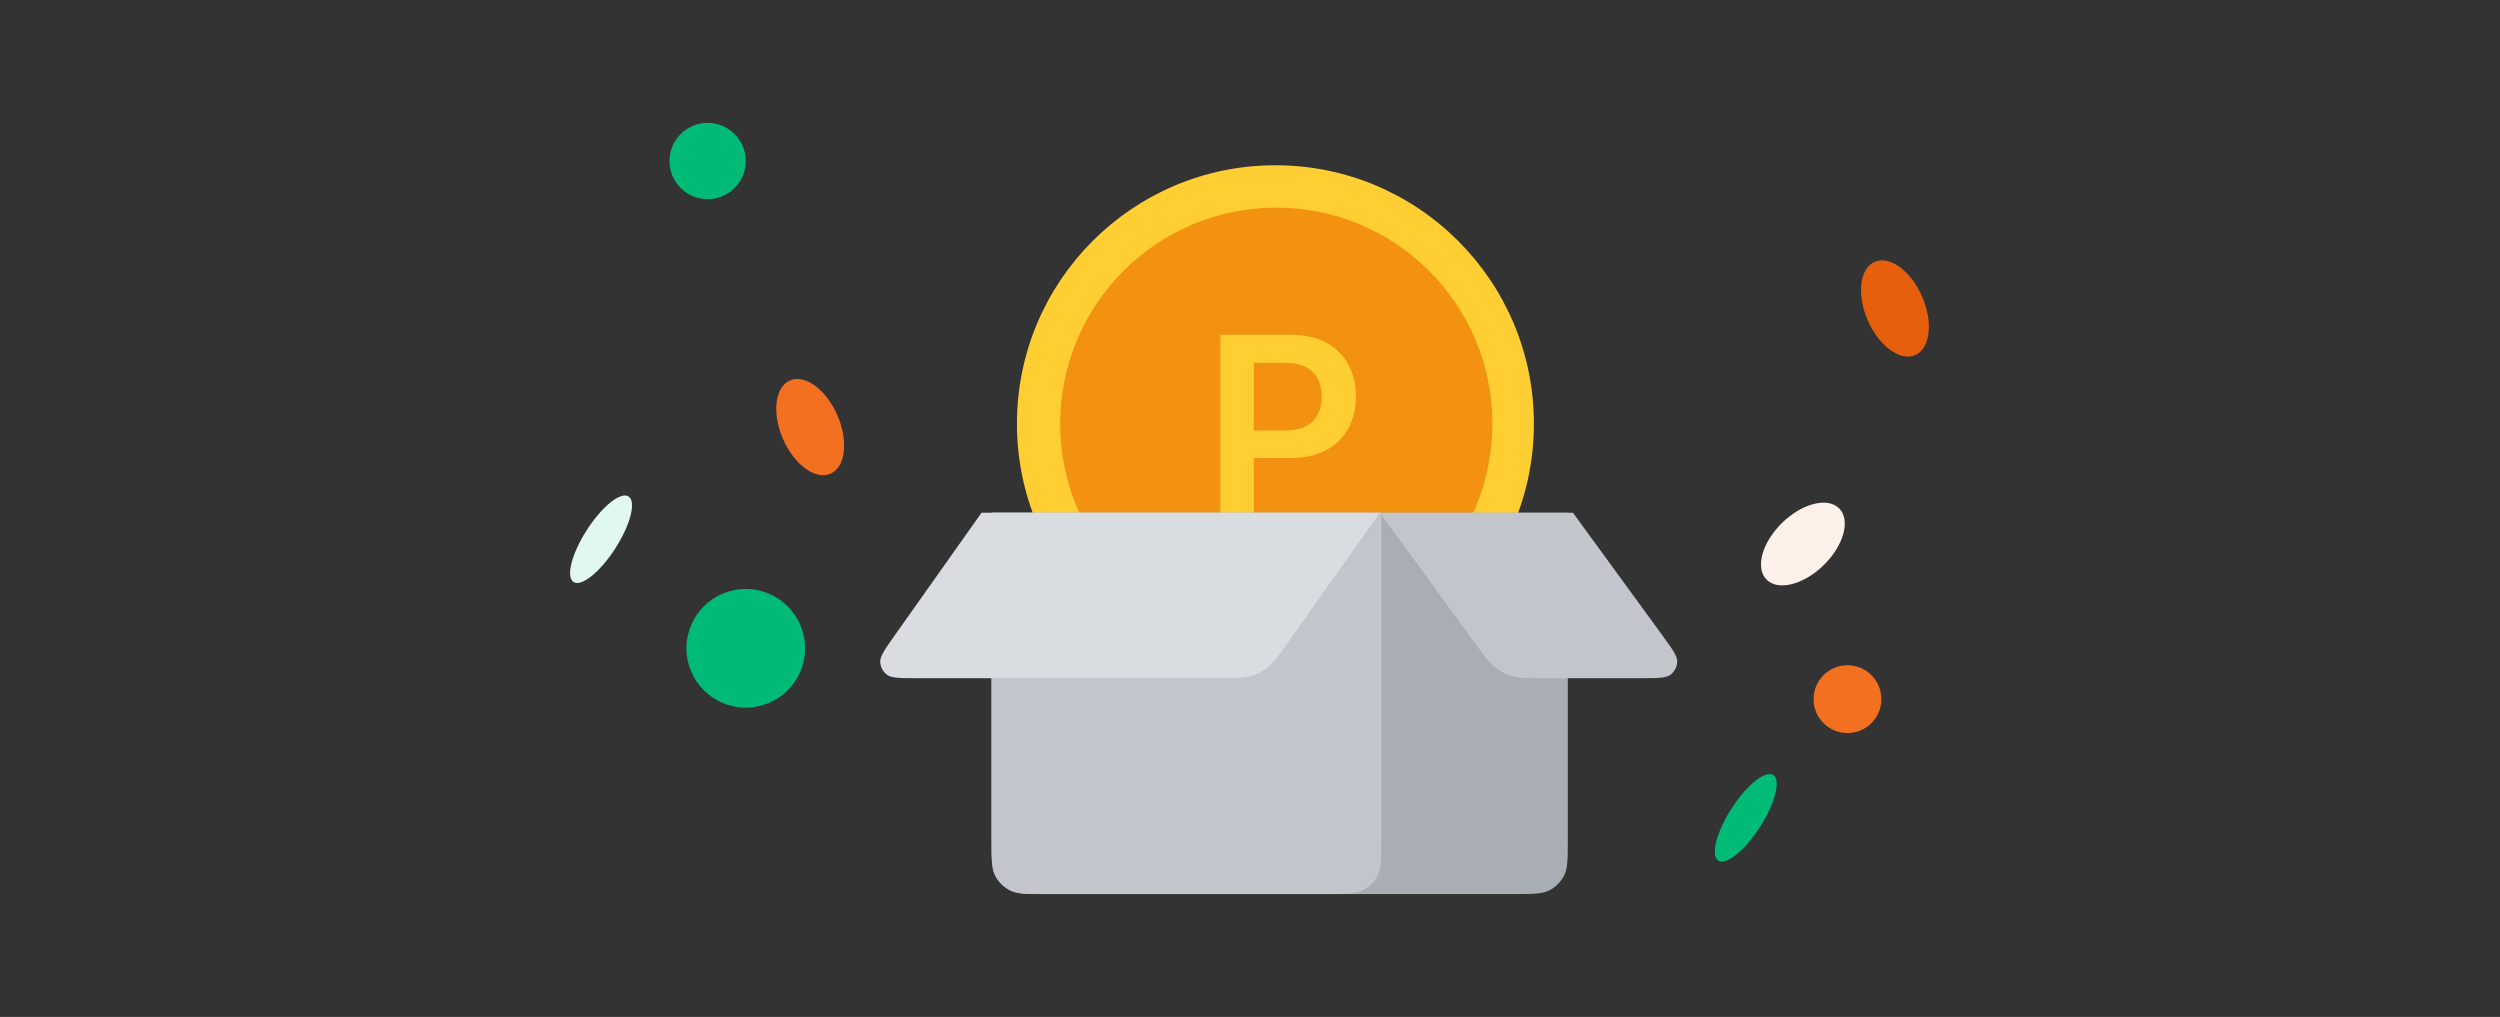 <svg width="295" height="120" viewBox="0 0 295 120" fill="none" xmlns="http://www.w3.org/2000/svg">
<rect x="0" y="0" width="295" height="120" fill="#333333" stroke="none"/>
<circle cx="88" cy="76.5" r="7" fill="#00BB78"/>
<circle cx="218" cy="82.5" r="4" fill="#F37021"/>
<circle cx="83.5" cy="19" r="4.5" fill="#00BB78"/>
<ellipse cx="206" cy="96.5" rx="2" ry="6" transform="rotate(32.708 206 96.5)" fill="#00BB78"/>
<ellipse cx="70.925" cy="63.629" rx="2" ry="6" transform="rotate(32.708 70.925 63.629)" fill="#E0F8EE"/>
<ellipse cx="212.74" cy="64.194" rx="3.5" ry="6" transform="rotate(45.744 212.74 64.194)" fill="#FEF1E9"/>
<ellipse cx="95.603" cy="50.398" rx="3.5" ry="6" transform="rotate(-23.51 95.603 50.398)" fill="#F37021"/>
<ellipse cx="223.603" cy="36.398" rx="3.5" ry="6" transform="rotate(-23.51 223.603 36.398)" fill="#E65F0D"/>
<path d="M150.5 80.5C167.345 80.5 181 66.845 181 50C181 33.155 167.345 19.5 150.5 19.5C133.655 19.5 120 33.155 120 50C120 66.845 133.655 80.5 150.5 80.5Z" fill="#FFCE33"/>
<path d="M150.603 75.5C164.686 75.5 176.103 64.083 176.103 50C176.103 35.917 164.686 24.5 150.603 24.5C136.519 24.5 125.103 35.917 125.103 50C125.103 64.083 136.519 75.5 150.603 75.5Z" fill="#F39110"/>
<path d="M144 39.5H152.258C153.898 39.5 155.299 39.809 156.463 40.427C157.627 41.045 158.507 41.906 159.104 43.01C159.701 44.104 160 45.365 160 46.793C160 48.211 159.696 49.472 159.089 50.576C158.492 51.67 157.607 52.526 156.433 53.144C155.259 53.751 153.847 54.055 152.197 54.055H147.947V61.5H144V39.5ZM151.651 50.804C153.088 50.804 154.166 50.444 154.884 49.725C155.603 48.996 155.962 48.018 155.962 46.793C155.962 45.557 155.603 44.585 154.884 43.876C154.166 43.167 153.088 42.812 151.651 42.812H147.947V50.804H151.651Z" fill="#FFCE33"/>
<path d="M117 60.5H185V99.1C185 101.34 185 102.46 184.564 103.316C184.181 104.069 183.569 104.681 182.816 105.064C181.96 105.5 180.84 105.5 178.6 105.5H123.4C121.16 105.5 120.04 105.5 119.184 105.064C118.431 104.681 117.819 104.069 117.436 103.316C117 102.46 117 101.34 117 99.1V60.5Z" fill="#A9ADB4"/>
<path d="M117 60.5H163V99.1C163 101.34 163 102.46 162.564 103.316C162.181 104.069 161.569 104.681 160.816 105.064C159.96 105.5 158.84 105.5 156.6 105.5H123.4C121.16 105.5 120.04 105.5 119.184 105.064C118.431 104.681 117.819 104.069 117.436 103.316C117 102.46 117 101.34 117 99.1V60.5Z" fill="#C2C6CC"/>
<path d="M115.823 60.5H162.823L151.869 75.973C150.819 77.457 150.293 78.199 149.614 78.736C149.013 79.21 148.326 79.565 147.591 79.782C146.761 80.026 145.852 80.026 144.034 80.026H108.186C106.186 80.026 105.186 80.026 104.646 79.611C104.177 79.25 103.892 78.698 103.868 78.106C103.841 77.426 104.419 76.61 105.574 74.977L115.823 60.5Z" fill="#D9DCE1"/>
<path d="M185.606 60.5H162.823L174.187 76.083C175.24 77.528 175.767 78.25 176.441 78.772C177.038 79.234 177.717 79.579 178.442 79.789C179.261 80.026 180.155 80.026 181.943 80.026H193.552C195.582 80.026 196.597 80.026 197.139 79.606C197.61 79.24 197.893 78.683 197.911 78.087C197.932 77.402 197.333 76.581 196.137 74.941L185.606 60.5Z" fill="#C2C6CC"/>
</svg>
